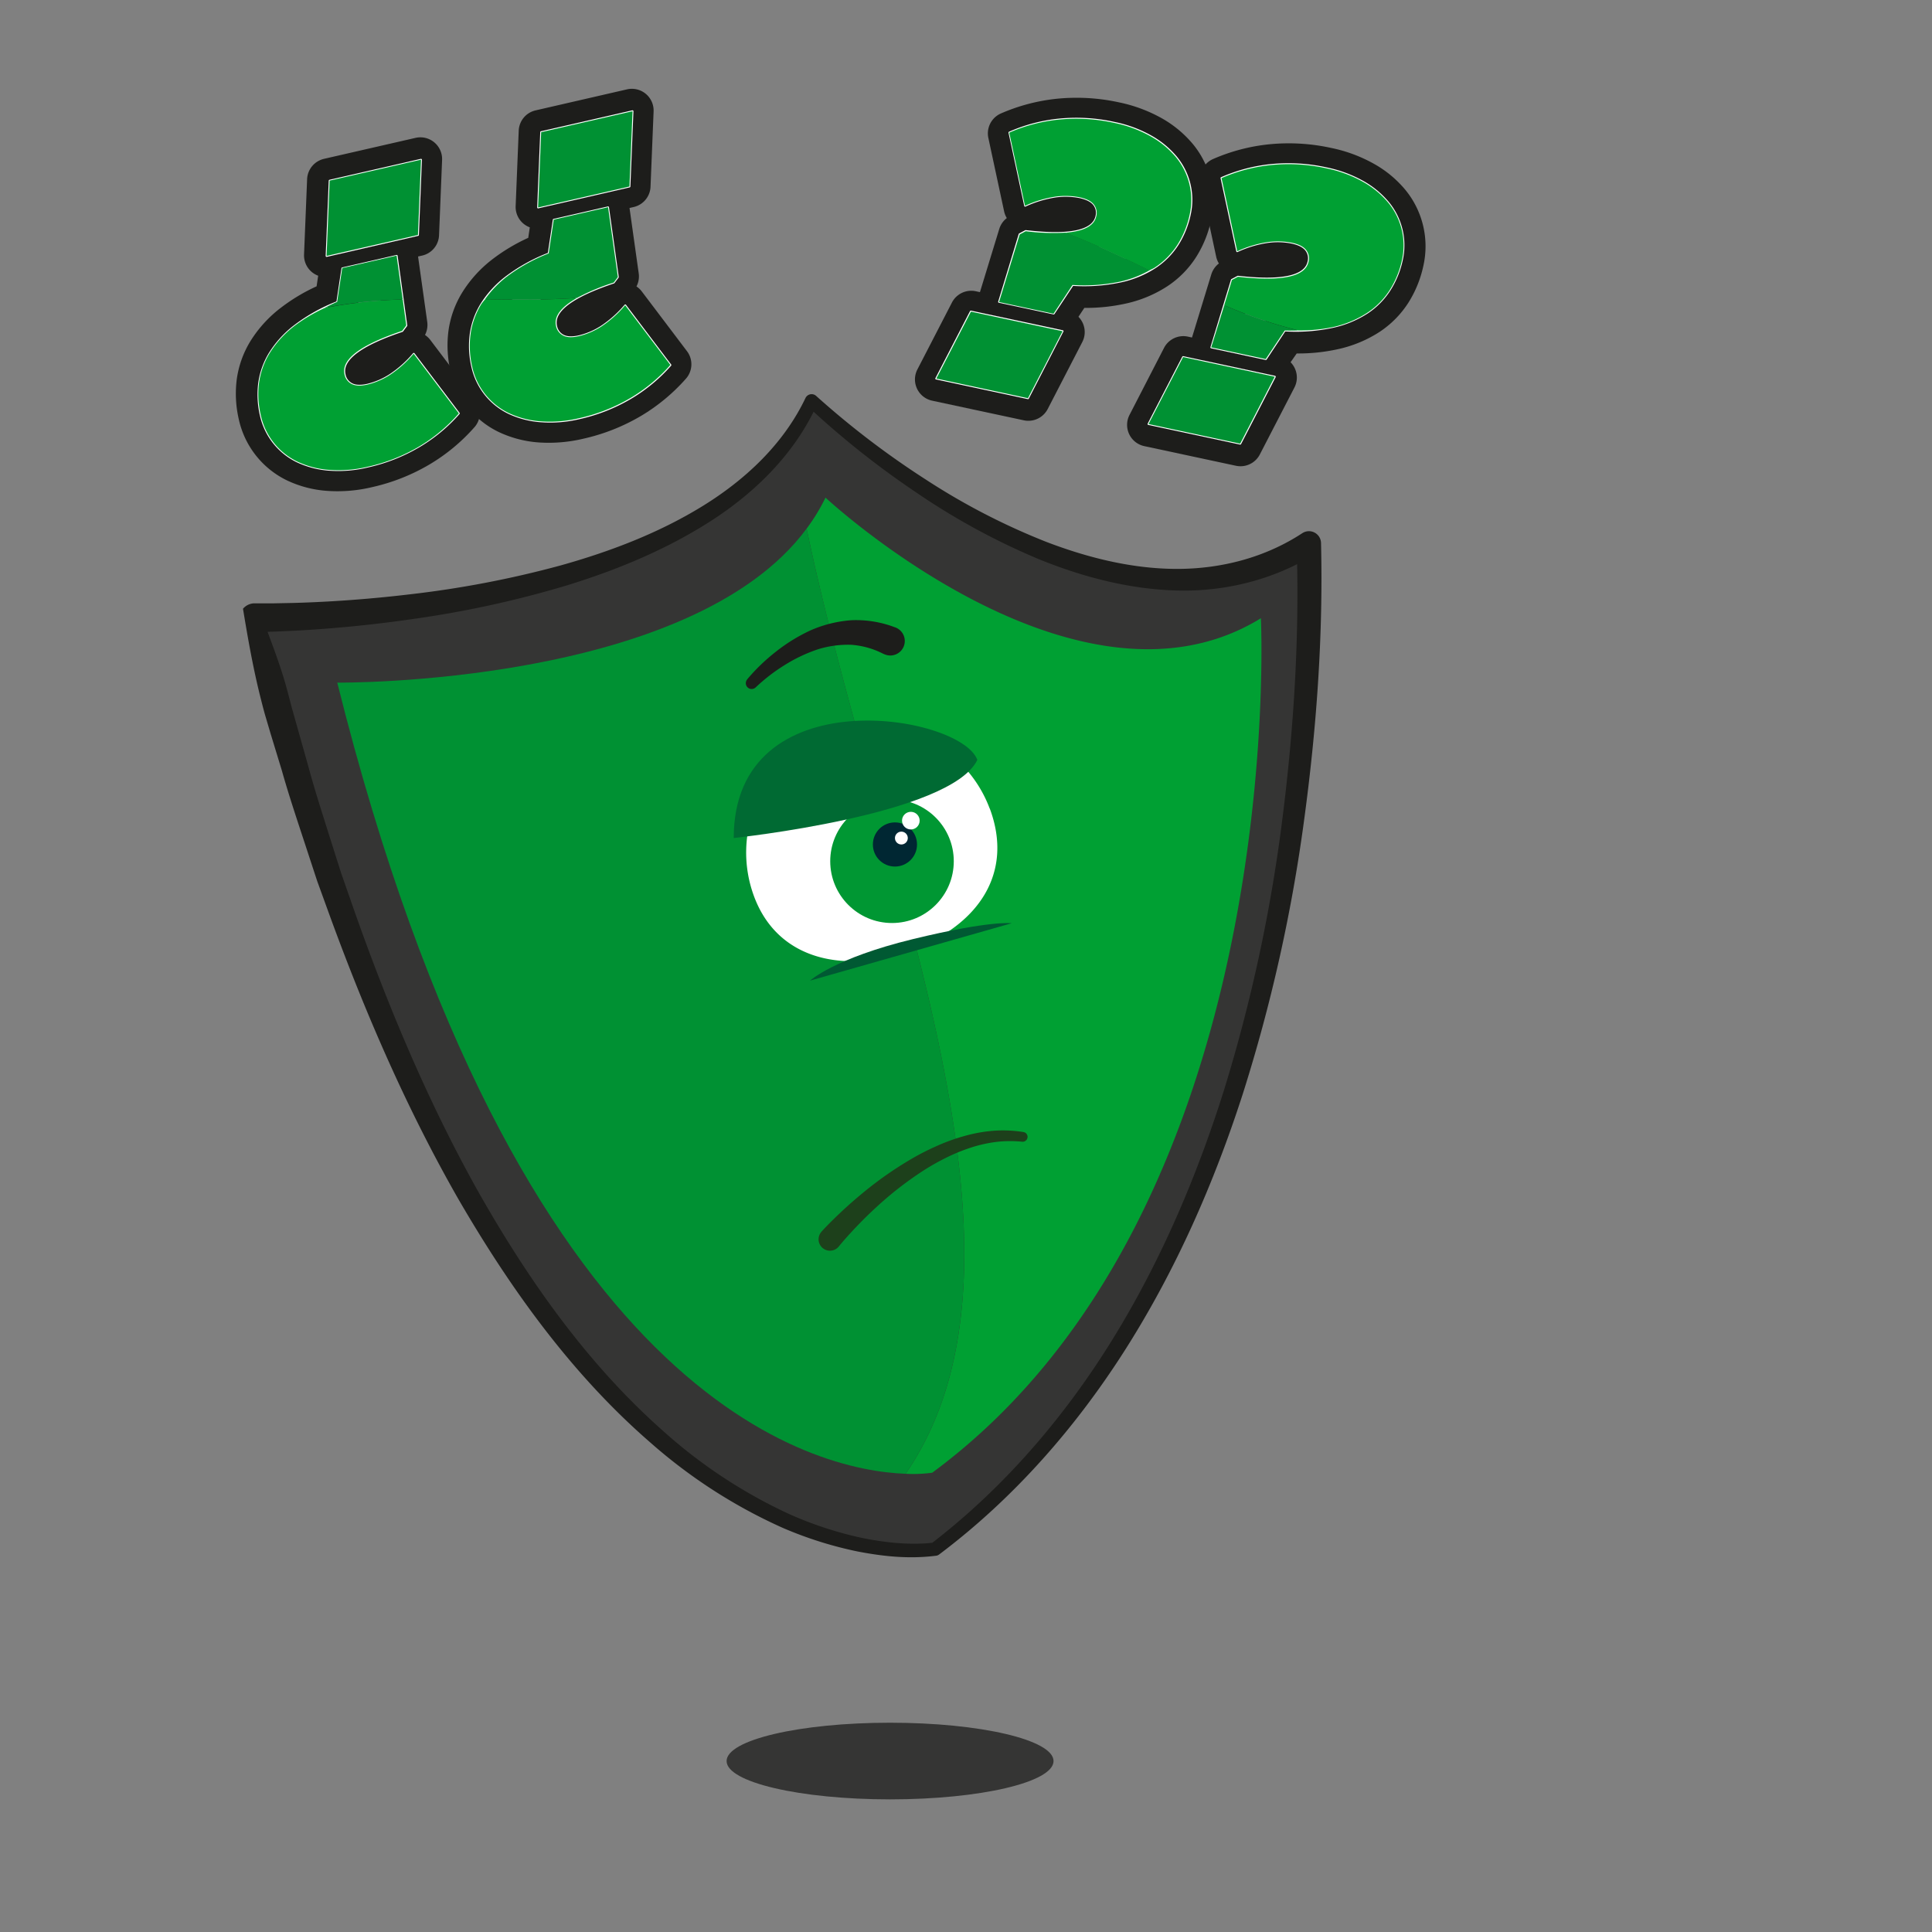 <svg id="Capa_1" data-name="Capa 1" xmlns="http://www.w3.org/2000/svg" viewBox="0 0 800 800"><rect x="0" y="0" width="800" height="800" fill="#808080" stroke="none"/><defs><style>.cls-1{fill:#353534;}.cls-2{fill:#00a033;}.cls-3{fill:#009133;}.cls-4{fill:#1d1d1b;}.cls-5{fill:none;stroke:#fff;stroke-linecap:round;stroke-linejoin:round;stroke-width:0.75px;}.cls-6{fill:#fff;}.cls-7{fill:#009733;}.cls-8{fill:#002733;}.cls-9{fill:#006a33;}.cls-10{fill:#005933;}.cls-11{fill:#1d401b;}</style></defs><title>TRUSTY</title><path class="cls-1" d="M105.29,255.78s188.22,2.3,230.71-89.87c0,0,118.9,114.26,206,59.17,0,0,14.16,288-154.8,416.42C387.17,641.5,207.05,673.45,105.29,255.78Z"/><path class="cls-2" d="M341.82,206.05A78.31,78.31,0,0,1,334,218.89c29.42,140.79,103.33,300.49,41,391.37a59.85,59.85,0,0,0,11-.43C534.14,500.57,522.11,256,522.11,256,445.8,302.92,341.82,206.05,341.82,206.05Z"/><path class="cls-3" d="M334,218.89c-48.2,65.26-194.35,63.77-194.35,63.77C214.2,581,337.71,608.91,375,610.26,437.36,519.38,363.45,359.68,334,218.89Z"/><path class="cls-4" d="M100.62,252.07a6.33,6.33,0,0,1,4.49-2.24h1.2l1,0h6l8-.16c5.33-.14,10.67-.38,16-.69q16-.94,31.94-2.83a420,420,0,0,0,62.83-12c20.49-5.73,40.55-13.37,58.58-24.43s33.83-25.92,42.88-44.92h0a2.82,2.82,0,0,1,3.75-1.31,3,3,0,0,1,.65.44l0,0A355,355,0,0,0,383,198.34a278.07,278.07,0,0,0,50.15,26c17.48,6.7,35.9,11.24,54.32,11.23s36.55-4.8,51.75-14.77h0l.25-.15a5,5,0,0,1,6.85,1.77,5.07,5.07,0,0,1,.69,2.42c.93,38.89-1.9,77.28-7.11,115.52A668.21,668.21,0,0,1,514.57,453.1c-11.85,36.7-27.49,72.36-48.18,105.06s-46.56,62.26-77.53,85.53l0,0,0,0a2.44,2.44,0,0,1-1.15.49c-11.34,1.46-22.09.29-32.81-1.79a159.79,159.79,0,0,1-31-9.83,216.44,216.44,0,0,1-54.33-35c-32.73-28.33-58.12-63.78-79.63-100.8-21.33-37.25-38.43-76.7-53.13-116.87l-5.48-15.09-5-15.23c-3.33-10.16-6.75-20.3-9.65-30.6L112,303.63l-2.27-7.69c-.76-2.68-1.52-5.72-2.24-8.61C104.6,275.58,102.48,263.4,100.62,252.07ZM110,259.5c3.46,9.29,6.66,17.72,9,26.58l1.8,6.84,2.15,7.65,4.31,15.3c2.74,10.25,6,20.32,9.17,30.43l4.81,15.15,5.23,15c14.05,39.93,30.46,79.11,51,116,20.71,36.71,45.22,71.78,76.73,99.74a209.66,209.66,0,0,0,52.19,34.57A153,153,0,0,0,356,636.62c10.07,2.14,20.81,3.3,30.64,2.15l-1.19.52h0c30.15-23.13,55.27-52.38,75.22-84.67s35-67.58,46.37-103.89A660.12,660.12,0,0,0,531,339.15c4.78-37.72,7.17-76.08,5.89-113.82l7.78,4h0c-17.07,10.73-37.46,15.71-57.27,15.19s-39.14-5.63-57.13-12.93a285.35,285.35,0,0,1-50.94-27.71,359.69,359.69,0,0,1-45.25-36l4.44-.83h0c-9.12,20.47-25.63,36.75-44.09,48.63s-39.06,20.38-59.94,26.79a429.07,429.07,0,0,1-63.94,13.91q-16.2,2.34-32.5,3.69c-5.43.45-10.87.83-16.33,1.11l-8.19.36-4.11.12-2.07,0h-1.61A5.78,5.78,0,0,0,110,259.5Z"/><ellipse class="cls-1" cx="368.56" cy="729.21" rx="67.69" ry="15.87"/><path class="cls-4" d="M425.82,174.24a8.67,8.67,0,0,1-1.89-.2l-38-8.14A9,9,0,0,1,379.86,153l14.32-27.73a9,9,0,0,1,9.88-4.67l1.71.37,8-26.15a9,9,0,0,1,3.13-4.52,8.85,8.85,0,0,1-1.12-2.81l-6.51-30.31A9,9,0,0,1,414.42,47a78,78,0,0,1,23.37-6.13,82.3,82.3,0,0,1,25.64,1.53A61.53,61.53,0,0,1,481,48.93,46.42,46.42,0,0,1,494,59.72a36.81,36.81,0,0,1,7.5,31.41,46.72,46.72,0,0,1-6.12,15.18,40.82,40.82,0,0,1-12,12.22,51.74,51.74,0,0,1-17.36,7.2,75.65,75.65,0,0,1-17,1.76H449l-2.44,3.69a9,9,0,0,1,1.59,10.46l-14.32,27.73A9,9,0,0,1,425.82,174.24Zm-24.56-23.47L421,155l5.76-11.16L407,139.62Zm24-32.15,7,1.5,4.46-6.73a8.93,8.93,0,0,1,7.95-4A64.89,64.89,0,0,0,462,108.19a33.89,33.89,0,0,0,11.35-4.61,22.6,22.6,0,0,0,6.8-6.84,29,29,0,0,0,3.76-9.39,18.75,18.75,0,0,0-3.85-16.24,28.51,28.51,0,0,0-8-6.55A43.28,43.28,0,0,0,459.65,60a64.25,64.25,0,0,0-20-1.23A61.48,61.48,0,0,0,428.5,61l2.73,12.73a40.34,40.34,0,0,1,5.1-.94,39.8,39.8,0,0,1,12.78.45c4.95,1.07,8.66,3.16,11.06,6.21a14.59,14.59,0,0,1,2.74,12.3c-3.14,14.66-22,14.79-33.62,13.83Z"/><path class="cls-4" d="M513.66,193.06a9.49,9.49,0,0,1-1.89-.2l-37.95-8.13a9,9,0,0,1-6.11-12.93L482,144.06a9,9,0,0,1,9.89-4.67l1.69.37,8-26.15a9.06,9.06,0,0,1,3.14-4.51,9,9,0,0,1-1.13-2.82L497.11,76a9,9,0,0,1,5.15-10.13,77.73,77.73,0,0,1,23.39-6.13,81.86,81.86,0,0,1,25.62,1.53,61.19,61.19,0,0,1,17.56,6.51,46.08,46.08,0,0,1,13.06,10.79A36.83,36.83,0,0,1,589.4,110a46.9,46.9,0,0,1-6.12,15.18,40.93,40.93,0,0,1-12,12.23,52,52,0,0,1-17.34,7.19,75.73,75.73,0,0,1-17,1.76h0L534.4,150a8.59,8.59,0,0,1,1.73,2.47,9,9,0,0,1-.14,8l-14.33,27.73A9,9,0,0,1,513.66,193.06Zm-24.55-23.47,19.71,4.22,5.77-11.15-19.72-4.23Zm24-32.15,7,1.5,4.45-6.73a8.83,8.83,0,0,1,7.94-4A64.63,64.63,0,0,0,549.87,127a34.45,34.45,0,0,0,11.38-4.61,23.06,23.06,0,0,0,6.79-6.85,28.32,28.32,0,0,0,3.75-9.38,18.7,18.7,0,0,0,0-8.65,19,19,0,0,0-3.8-7.59,28.68,28.68,0,0,0-8-6.54,43.28,43.28,0,0,0-12.41-4.54,64.17,64.17,0,0,0-20-1.22,62.28,62.28,0,0,0-11.16,2.19l2.73,12.74a39.3,39.3,0,0,1,5.12-1,40.13,40.13,0,0,1,12.77.45c4.92,1,8.64,3.14,11,6.22a14.54,14.54,0,0,1,2.75,12.29c-3.14,14.65-22.07,14.8-33.63,13.83Zm21.46-27.35Z"/><path class="cls-5" d="M402,129l38,8.12L425.67,164.9l-38-8.14Zm20.19-32,2.51-1.34Q452,98.85,454,89.51a5.56,5.56,0,0,0-1-4.84c-1.07-1.37-3-2.36-5.86-3a30.42,30.42,0,0,0-9.86-.31,47,47,0,0,0-12.8,3.84l-6.51-30.31a68.13,68.13,0,0,1,20.66-5.41,72.49,72.49,0,0,1,22.81,1.38,51.82,51.82,0,0,1,15,5.52,37.42,37.42,0,0,1,10.55,8.67,27.81,27.81,0,0,1,5.68,23.81,37.79,37.79,0,0,1-4.95,12.29,32,32,0,0,1-9.4,9.54,42.48,42.48,0,0,1-14.36,5.9,72.52,72.52,0,0,1-19.8,1.4l-7.84,11.84L413.68,125Z"/><path class="cls-5" d="M489.89,147.85l38,8.14-14.33,27.73-38-8.13Zm20.19-31.95,2.51-1.33q27.24,3.08,29.23-6.24a5.57,5.57,0,0,0-1-4.83c-1.08-1.37-3-2.37-5.87-3a30.08,30.08,0,0,0-9.85-.31,46,46,0,0,0-12.81,3.83l-6.51-30.3a68.2,68.2,0,0,1,20.67-5.42,72.72,72.72,0,0,1,22.8,1.38,52.29,52.29,0,0,1,15,5.52,37.31,37.31,0,0,1,10.55,8.68,27.8,27.8,0,0,1,5.68,23.8,37.7,37.7,0,0,1-5,12.29,31.82,31.82,0,0,1-9.39,9.54,43.06,43.06,0,0,1-14.36,5.9A73,73,0,0,1,532,136.85l-7.84,11.84-22.58-4.84Z"/><polygon class="cls-3" points="387.71 156.76 425.67 164.9 440 137.16 402.04 129.04 387.71 156.76"/><path class="cls-3" d="M424.74,95.74l-2.51,1.34-8.55,28,22.58,4.83L444.1,118a72.52,72.52,0,0,0,19.8-1.4A44.08,44.08,0,0,0,476,111.94c-11.67-5.67-23.24-11.21-34.81-15.6A88.3,88.3,0,0,1,424.74,95.74Z"/><path class="cls-2" d="M487.66,101.18a37.79,37.79,0,0,0,4.95-12.29,27.81,27.81,0,0,0-5.68-23.81,37.42,37.42,0,0,0-10.55-8.67,51.82,51.82,0,0,0-15-5.52,72.49,72.49,0,0,0-22.81-1.38,68.13,68.13,0,0,0-20.66,5.41l6.51,30.31a47,47,0,0,1,12.8-3.84,30.42,30.42,0,0,1,9.86.31c2.83.61,4.79,1.6,5.86,3a5.57,5.57,0,0,1,1,4.84c-.85,4-5.15,6.23-12.83,6.83,11.57,4.39,23.14,9.93,34.81,15.6.75-.42,1.62-.75,2.31-1.22A32,32,0,0,0,487.66,101.18Z"/><polygon class="cls-3" points="475.56 175.59 513.52 183.72 527.85 155.99 489.89 147.85 475.56 175.59"/><path class="cls-2" d="M566.12,129.54a31.82,31.82,0,0,0,9.39-9.54,37.7,37.7,0,0,0,5-12.29,27.8,27.8,0,0,0-5.68-23.8,37.31,37.31,0,0,0-10.55-8.68,52.29,52.29,0,0,0-15-5.52,72.72,72.72,0,0,0-22.8-1.38,68.2,68.2,0,0,0-20.67,5.42l6.51,30.3a46,46,0,0,1,12.81-3.83,30.08,30.08,0,0,1,9.85.31c2.83.6,4.79,1.6,5.87,3a5.57,5.57,0,0,1,1,4.83q-2,9.35-29.23,6.24l-2.51,1.33-3.19,10.44a193.33,193.33,0,0,0,30.79,10.46,67.13,67.13,0,0,0,14.08-1.36A43.06,43.06,0,0,0,566.12,129.54Z"/><path class="cls-3" d="M501.53,143.85l22.58,4.84L532,136.85c2,.09,3.83,0,5.73,0a193.33,193.33,0,0,1-30.79-10.46Z"/><path class="cls-4" d="M220,46.31a9.08,9.08,0,0,1,1.8-.61L259.64,37a9,9,0,0,1,11,9.14l-1.27,31.18a9,9,0,0,1-7,8.41l-1.7.39,3.81,27.08a9,9,0,0,1-.93,5.41,9.27,9.27,0,0,1,2.21,2.08l18.7,24.72a9,9,0,0,1-.4,11.36,78,78,0,0,1-18.59,15.43,82.25,82.25,0,0,1-23.88,9.45A61.81,61.81,0,0,1,223,183.2a46.35,46.35,0,0,1-16.39-4.27,36.82,36.82,0,0,1-20.08-25.29,47,47,0,0,1-.87-16.35,41,41,0,0,1,5.72-16.15A51.71,51.71,0,0,1,204,107.28a75.88,75.88,0,0,1,14.65-8.76l.08,0,.65-4.38a9.25,9.25,0,0,1-2.61-1.51,9,9,0,0,1-3.25-7.29l1.27-31.2A9,9,0,0,1,220,46.31Zm32.18,10.9-19.65,4.5L232,74.25l19.65-4.5ZM244,96.51l-7,1.59-1.2,8a8.92,8.92,0,0,1-5.5,7,64.32,64.32,0,0,0-15.22,8.4,33.76,33.76,0,0,0-8.35,9,22.89,22.89,0,0,0-3.27,9.08,29,29,0,0,0,.56,10.09,18.78,18.78,0,0,0,10.35,13.1,28.74,28.74,0,0,0,10.05,2.54,43.54,43.54,0,0,0,13.17-1.14,63.91,63.91,0,0,0,18.63-7.33,61.25,61.25,0,0,0,9.19-6.71l-7.86-10.39a41.33,41.33,0,0,1-16,8c-4.93,1.12-9.18.79-12.65-1a14.58,14.58,0,0,1-7.68-10C217.88,122.14,235,114,245.87,110Z"/><path class="cls-4" d="M132.43,66.37a8.78,8.78,0,0,1,1.79-.61l37.84-8.67a9,9,0,0,1,11,9.14L181.8,97.42a9,9,0,0,1-7,8.41l-1.69.38,3.8,27.08a9,9,0,0,1-.93,5.41,9.27,9.27,0,0,1,2.21,2.08l18.7,24.72a9,9,0,0,1-.39,11.35,77.55,77.55,0,0,1-18.6,15.44A82,82,0,0,1,154,201.73a61.29,61.29,0,0,1-18.67,1.52A46.19,46.19,0,0,1,119,199,36.82,36.82,0,0,1,98.9,173.7,47,47,0,0,1,98,157.36a40.89,40.89,0,0,1,5.73-16.16,51.83,51.83,0,0,1,12.68-13.85,76,76,0,0,1,14.69-8.79h0l.65-4.39a9.12,9.12,0,0,1-2.61-1.51,9,9,0,0,1-3.24-7.3l1.27-31.18A9,9,0,0,1,132.43,66.37Zm32.17,10.9L145,81.77l-.52,12.55,19.66-4.5Zm-8.21,39.3-7,1.59-1.2,8a8.82,8.82,0,0,1-5.49,7,64.33,64.33,0,0,0-15.22,8.4,34.33,34.33,0,0,0-8.36,9,22.92,22.92,0,0,0-3.26,9.08,28.46,28.46,0,0,0,.55,10.08,18.83,18.83,0,0,0,10.35,13.1,28.74,28.74,0,0,0,10.06,2.53A43.47,43.47,0,0,0,150,184.18a64.3,64.3,0,0,0,18.63-7.33,62,62,0,0,0,9.19-6.71L170,159.76a41.45,41.45,0,0,1-16,8c-4.9,1.13-9.16.81-12.65-1a14.58,14.58,0,0,1-7.68-10c-3.34-14.59,13.74-22.74,24.64-26.74Zm-7.89,33.85Z"/><path class="cls-5" d="M260.65,77.23l-37.84,8.68,1.27-31.19,37.84-8.67Zm-4.8,37.5L254.14,117q-26,8.7-23.86,18a5.56,5.56,0,0,0,3,4q2.33,1.17,6.57.21a30.31,30.31,0,0,0,9.06-3.88,46.55,46.55,0,0,0,10-8.89l18.71,24.72a68.41,68.41,0,0,1-16.45,13.64,72.92,72.92,0,0,1-21.26,8.39A52.12,52.12,0,0,1,224,174.47a37.38,37.38,0,0,1-13.23-3.4,27.84,27.84,0,0,1-15.2-19.18,38,38,0,0,1-.72-13.23A32.08,32.08,0,0,1,199.3,126a42.93,42.93,0,0,1,10.53-11.42A72.76,72.76,0,0,1,227.19,105l2.1-14,22.5-5.15Z"/><path class="cls-5" d="M173.08,97.3,135.23,106l1.27-31.19,37.84-8.67Zm-4.81,37.49-1.71,2.27q-26,8.72-23.86,18a5.59,5.59,0,0,0,3,4c1.56.78,3.75.86,6.57.21a30.31,30.31,0,0,0,9.06-3.88,46.28,46.28,0,0,0,10-8.89L190,171.18a68.18,68.18,0,0,1-16.45,13.64,72.67,72.67,0,0,1-21.25,8.38,51.92,51.92,0,0,1-15.92,1.33,37.27,37.27,0,0,1-13.22-3.4A27.82,27.82,0,0,1,108,172a38,38,0,0,1-.71-13.23,31.88,31.88,0,0,1,4.49-12.61,42.73,42.73,0,0,1,10.52-11.42,72.62,72.62,0,0,1,17.36-9.64l2.1-14,22.51-5.16Z"/><polygon class="cls-3" points="261.92 46.05 224.08 54.72 222.81 85.91 260.65 77.23 261.92 46.05"/><path class="cls-3" d="M254.14,117l1.71-2.27-4.06-28.94-22.5,5.15-2.1,14a72.76,72.76,0,0,0-17.36,9.63,44.64,44.64,0,0,0-9,9.34c13,.21,25.81.34,38.15-.57A89,89,0,0,1,254.14,117Z"/><path class="cls-2" d="M194.81,138.66a38,38,0,0,0,.72,13.23,27.84,27.84,0,0,0,15.2,19.18,37.38,37.38,0,0,0,13.23,3.4,52.12,52.12,0,0,0,15.91-1.32,72.92,72.92,0,0,0,21.26-8.39,68.41,68.41,0,0,0,16.45-13.64L258.87,126.4a46.55,46.55,0,0,1-10,8.89,30.31,30.31,0,0,1-9.06,3.88q-4.24,1-6.57-.21a5.56,5.56,0,0,1-3-4c-.9-3.95,2-7.82,8.75-11.61-12.34.91-25.17.78-38.15.57-.5.7-1.14,1.37-1.58,2.08A32.08,32.08,0,0,0,194.81,138.66Z"/><polygon class="cls-3" points="174.34 66.11 136.5 74.78 135.23 105.97 173.07 97.3 174.34 66.11"/><path class="cls-2" d="M111.73,146.11a31.88,31.88,0,0,0-4.49,12.61A38,38,0,0,0,108,172a27.82,27.82,0,0,0,15.21,19.18,37.27,37.27,0,0,0,13.22,3.4,51.92,51.92,0,0,0,15.92-1.33,72.67,72.67,0,0,0,21.25-8.38A68.18,68.18,0,0,0,190,171.18l-18.71-24.72a46.28,46.28,0,0,1-10,8.89,30.31,30.31,0,0,1-9.06,3.88c-2.82.65-5,.57-6.57-.21a5.59,5.59,0,0,1-3-4q-2.13-9.3,23.86-18l1.71-2.27L166.76,124a195.29,195.29,0,0,0-32.33,3.53,67.74,67.74,0,0,0-12.18,7.18A42.73,42.73,0,0,0,111.73,146.11Z"/><path class="cls-3" d="M164.22,105.84,141.71,111l-2.1,14c-1.89.77-3.47,1.63-5.18,2.46A195.29,195.29,0,0,1,166.76,124Z"/><path class="cls-6" d="M409.84,334.78c10.07,26.93-5,48.35-32,58.43s-55.5,5-65.57-21.95a52.06,52.06,0,1,1,97.53-36.48Z"/><circle class="cls-7" cx="369.36" cy="356.62" r="25.58"/><circle class="cls-8" cx="370.58" cy="349.68" r="9.14"/><circle class="cls-6" cx="373.24" cy="347.02" r="2.66"/><circle class="cls-6" cx="377.16" cy="339.81" r="3.65"/><path class="cls-9" d="M303.82,347s89.81-9.45,100.88-32.34C397.73,295.67,303.82,280.29,303.82,347Z"/><path class="cls-4" d="M309.34,281.36a79.54,79.54,0,0,1,11.89-11.47,71.4,71.4,0,0,1,14.28-8.82,51.29,51.29,0,0,1,17-4.25,45.14,45.14,0,0,1,17.9,2.87A6,6,0,1,1,366.43,271a3.49,3.49,0,0,1-.53-.22l-.42-.19A34.27,34.27,0,0,0,352.54,267a41.83,41.83,0,0,0-14,1.91,64,64,0,0,0-13.5,6.4A74.45,74.45,0,0,0,313,284.55l-.1.09a2.41,2.41,0,0,1-3.52-3.28Z"/><path class="cls-10" d="M335.41,406.06s10.11-9.29,42.54-17.18,40.95-6.58,40.95-6.58Z"/><path class="cls-11" d="M340.17,510c1.45-1.6,2.81-3,4.24-4.41s2.87-2.8,4.33-4.16q4.39-4.08,9-7.85a151.57,151.57,0,0,1,19.67-13.7,104.1,104.1,0,0,1,10.74-5.46,79.68,79.68,0,0,1,11.4-4.08,62.15,62.15,0,0,1,12-2.13,53.52,53.52,0,0,1,12.19.54,2,2,0,0,1-.52,4h-.05a48.92,48.92,0,0,0-11.15.16,57,57,0,0,0-10.89,2.59,74.5,74.5,0,0,0-10.38,4.41,95.27,95.27,0,0,0-9.8,5.73,144.33,144.33,0,0,0-17.92,14.08q-4.23,3.87-8.18,8c-1.32,1.37-2.61,2.77-3.88,4.18s-2.53,2.87-3.63,4.23l0,0a4.71,4.71,0,1,1-7.34-5.91C340,510.15,340.11,510.08,340.17,510Z"/></svg>